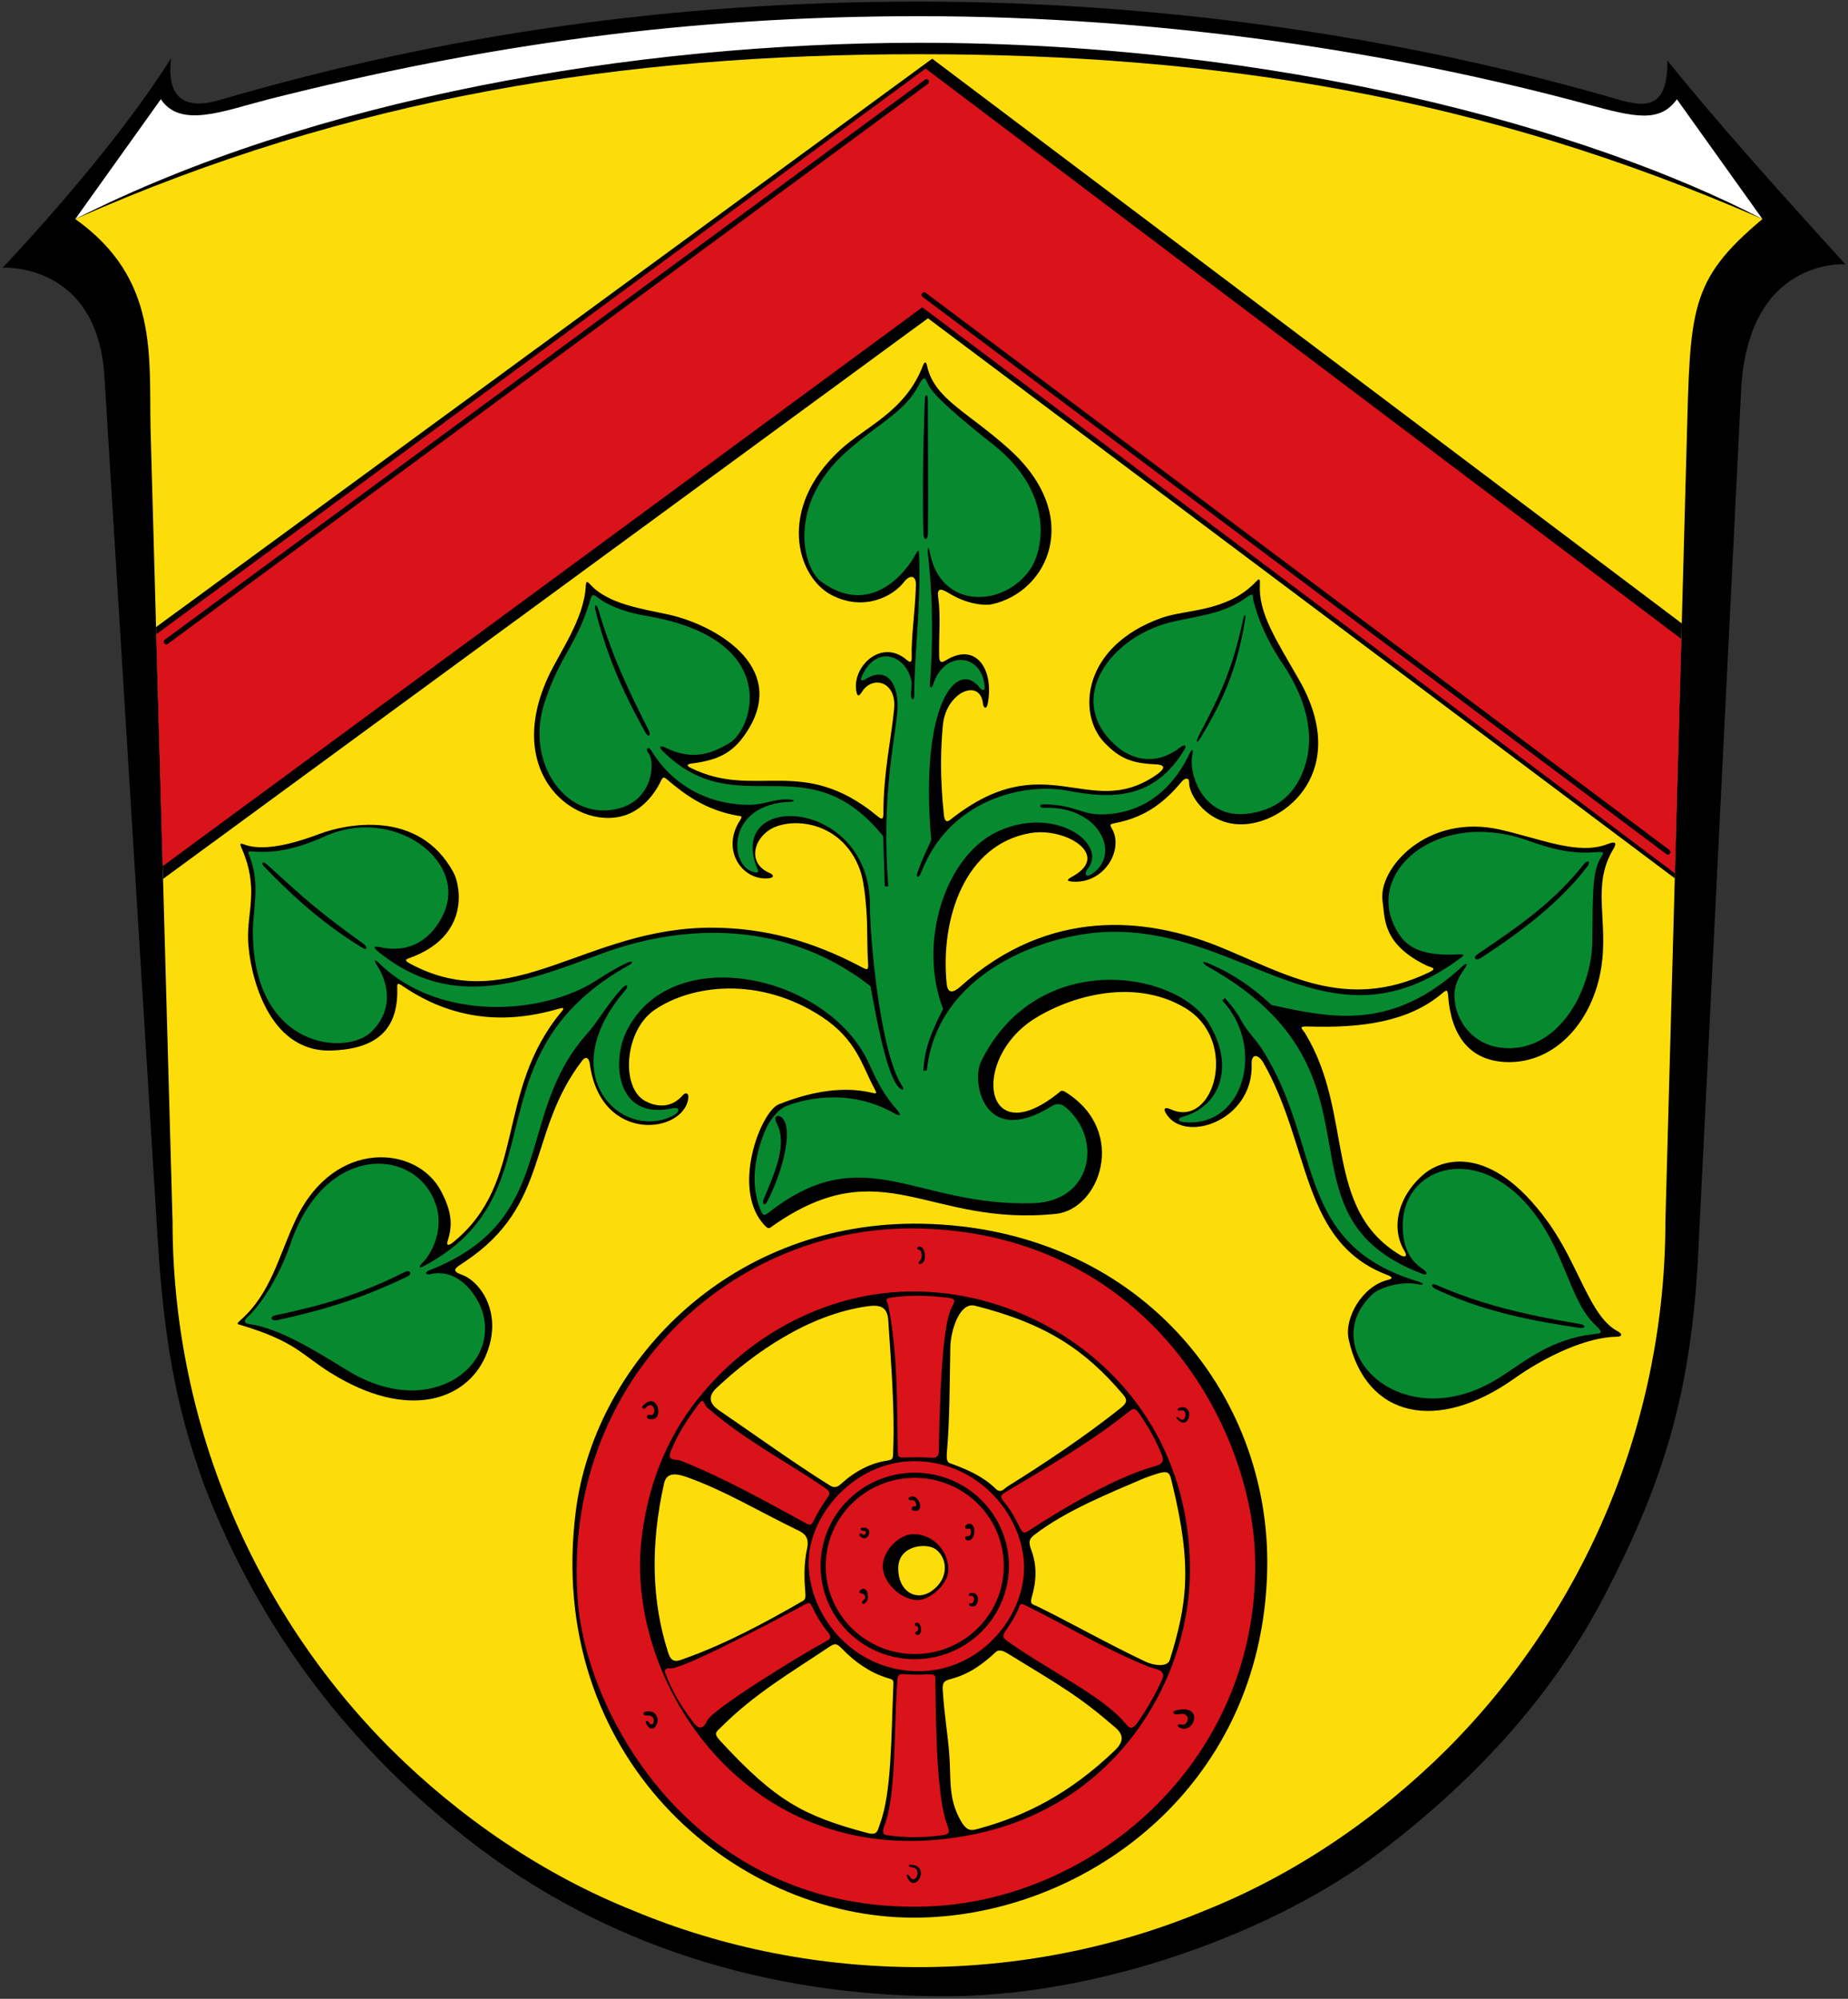 <?xml version="1.0" encoding="UTF-8" standalone="no"?>
<svg
   xmlns:dc="http://purl.org/dc/elements/1.1/"
   xmlns:cc="http://creativecommons.org/ns#"
   xmlns:rdf="http://www.w3.org/1999/02/22-rdf-syntax-ns#"
   xmlns:svg="http://www.w3.org/2000/svg"
   xmlns="http://www.w3.org/2000/svg"
   xmlns:sodipodi="http://sodipodi.sourceforge.net/DTD/sodipodi-0.dtd"
   xmlns:inkscape="http://www.inkscape.org/namespaces/inkscape"
   version="1.1"
   viewBox="0 0 1080 1168"
   id="svg30"
   sodipodi:docname="DEU Roedermark COA.svg"
   inkscape:export-filename="C:\Users\Jan\Pictures\Zu den Flaggen\Offenbach\Rödermark\Wappen Roedermark.png"
   inkscape:export-xdpi="96"
   inkscape:export-ydpi="96"
   inkscape:version="0.92.2 (5c3e80d, 2017-08-06)">
  <rect x="0" y="0" width="1080" height="1168" fill="#333333" stroke="none"/>
  <defs
     id="defs34" />
  <sodipodi:namedview
     pagecolor="#ffffff"
     bordercolor="#666666"
     borderopacity="1"
     objecttolerance="10"
     gridtolerance="10"
     guidetolerance="10"
     inkscape:pageopacity="0"
     inkscape:pageshadow="2"
     inkscape:window-width="1366"
     inkscape:window-height="705"
     id="namedview32"
     showgrid="false"
     inkscape:zoom="0.1628525"
     inkscape:cx="-166.37212"
     inkscape:cy="368.3549"
     inkscape:window-x="-8"
     inkscape:window-y="-8"
     inkscape:window-maximized="1"
     inkscape:current-layer="svg30"
     showguides="false" />
  <g
     id="g2174">
    <g
       id="g2135">
      <path
         d="m974.5 35.47c26.21 32.62 62.79 73.78 104 119 0 0-57.1-4.47-61 74l-25 503c-3.97 81.4-19.86 133.3-54.19 199.8-30.81 59.7-76 108.7-131.8 151.1-61.52 46.8-162.4 83.23-250 84.11-96.99.97-194.6-24.74-277-87.03-74-56-128.1-127.2-160.5-212.5-17-47-23.42-87-27-145l-30.98-502c-4.13-66.98-59.52-63.51-59.52-63.51s62.99-65.68 98.5-122.5c-3 24.52 9 30.17 28.5 24.47 131.5-38.47 264.5-57.47 408.5-57.47 129 0 268 17.21 401 55 18.55 5.27 36.65 13 36.49-20.53z"
         id="path24" />
      <path
         d="m94 58c11.51 17.09 36 7 63 0 126.9-32 245-48.54 380-48.54 144 0 280 21.54 390.9 51.58 27.26 7.385 42.1 10.96 52.1-3.04l50 70c-102-53-283-103-493-103-167-.02-355 33-493 103z"
         id="path26"
         fill="#fff" />
      <path
         d="m88 251 12.84 462.8c0 57.09 11.32 114.2 33.26 167 21.84 52.69 54.09 101.1 94.56 141.5 40.37 40.07 88.75 73.12 141.4 94.16 52.79 22.04 109.9 33.05 167 33.05s114.2-11.02 167-33.05c52.69-21.03 101.1-54.09 141.4-94.16 40.47-40.47 72.72-88.85 94.56-141.5 21.94-52.79 33.26-109.9 33.26-167l12.47-456c2.1-76.85 1.25-93.85 44.25-129.8-164.2-71.71-318.4-96.32-493-96.32s-332.8 25.37-493 96.32c49 34.95 42.96 79.76 44 123z"
         id="path28"
         style="fill:#fcdd09;fill-opacity:1"
         fill="#fff" />
    </g>
    <g
       id="g2130">
      <g
         id="g1468">
        <path
           sodipodi:nodetypes="ssssssssssssssssssssssssssssssssssssssssssssssssssssssssssssssssssssssssssssssssssssssssssssssssssssssssssssssssssssssssssssssss"
           inkscape:connector-curvature="0"
           id="path1279-2"
           d="m 239.756,563.157 c -4.065,-2.183 -2.334,-2.641 -0.096,-3.454 34.923,-12.686 29.699,-41.919 25.298,-49.989 -20.368,-37.35 -63.279,-28.052 -78.137,-22.443 -18.371,6.935 -34.33,10.118 -44.642,6.038 -1.757,-0.695 -2.115,-0.258 -1.151,1.919 10.667,24.092 3.19,37.28 3.986,54.672 0.837,18.282 11.055,65.195 48.614,63.98 26.399,-0.854 39.096,-12.095 38.548,-36.139 -0.058,-2.558 -0.28,-3.89 2.878,-1.727 29.745,20.367 60.555,22.563 91.532,13.432 3.22,-0.949 3.09,-0.099 1.727,1.535 -39.359,47.207 -20.183,100.008 -63.611,135.041 -2.042,1.647 -4.217,2.551 -2.985,-1.221 3.309,-10.13 1.513,-18.197 -3.801,-28.486 -14.062,-27.228 -62.352,-30.986 -84.703,15.654 -10.485,21.879 -14.507,43.368 -32.57,59.391 -2.94,2.608 -1.816,2.34 0.576,3.07 31.753,9.692 34.801,17.038 51.798,27.673 45.547,28.497 79.469,15.848 90.578,-9.21 11.013,-24.842 -2.671,-44.082 -13.746,-48.004 -6.813,-2.412 -3.386,-4.142 1.638,-7.468 50.111,-33.182 36.504,-75.414 68.625,-117.489 2.593,-3.397 4.181,-1.18 4.553,1.598 6.37,47.532 55.708,40.838 57.625,19.824 0.252,-2.765 -1.772,-3.08 -3.256,-1.357 -7.447,8.648 -16.751,6.205 -21.908,3.431 -14.513,-7.806 -12.223,-41.103 5.256,-53.157 21.825,-15.051 61.709,-19.94 98.027,3.982 20.269,13.351 23.438,28.614 30.587,41.823 1.577,2.914 1.548,3.183 -1.343,2.495 -20.489,-4.88 -41.187,1.494 -54.488,6.727 -10.673,4.199 -28.581,50.718 -7.684,71.373 1.91,1.888 2.638,0.724 4.222,-0.384 64.199,-44.88 90.528,0.725 165.357,-6.95 25.686,-2.635 42.197,-48.002 5.997,-70.969 -2.782,-1.765 -3.135,-0.746 -4.749,0.543 -43.547,34.783 -51.053,-19.753 -14.053,-43.428 18.799,-12.029 56.743,-24.992 87.979,-6.711 32.382,18.952 17.275,70.989 -7.95,59.496 -2.82,-1.285 -4.738,-0.947 -3.08,2.008 10.429,18.582 51.566,4.799 50.276,-28.688 -0.227,-5.899 3.868,-5.837 6.908,-0.48 27.761,48.925 21.92,104.811 72.439,123.962 2.952,1.119 3.376,2.109 0.192,2.878 -14.755,3.564 -25.636,22.11 -22.813,34.803 10.289,46.264 52.262,54.34 96.646,22.887 18.883,-13.382 42.636,-24.343 60.26,-24.527 2.768,-0.029 3.329,-1.572 0.271,-3.189 -16.393,-8.667 -22.466,-38.552 -40.807,-63.935 -33.739,-46.694 -62.339,-36.334 -72.257,-28.026 -15.178,12.713 -19.871,31.514 -11.43,45.217 1.8,2.922 0.212,3.939 -2.714,2.171 -45.167,-27.298 -26.766,-81.919 -55.225,-129.175 -1.853,-3.077 -4.802,-4.553 1.628,-4.342 30.531,1.004 58.441,-2.502 78.294,-19.405 2.772,-2.36 3.155,-2.03 3.454,1.823 1.754,22.599 12.349,37.942 34.663,38.396 28.128,0.572 49.859,-23.874 54.8,-55.2 4.368,-27.697 -5.885,-47.799 7.059,-69.26 2.311,-3.831 1.196,-4.721 -3.262,-2.974 -17.137,6.715 -38.436,-2.83 -62.672,-8.372 -43.142,-9.865 -71.922,22.987 -68.915,41.992 1.483,9.375 -0.473,24.748 25.712,37.381 2.597,1.253 6.941,1.377 1.17,4.123 -48.72,23.188 -84.406,0.183 -122.462,-15.188 -43.064,-17.394 -99.674,-22.804 -151.033,23.277 -4.175,3.746 -7.543,4.471 -8.141,-1.56 -3.803,-38.322 10.757,-81.439 48.82,-88.034 20.343,-3.525 46.813,12.406 25.571,24.859 -2.279,1.336 -6.142,3.099 -0.929,3.494 18.58,1.408 29.88,-18.42 23.411,-30.415 -1.33,-2.465 -2.165,-3.085 1.343,-3.742 18.804,-3.521 29.82,-13.15 39.05,-24.178 2.17,-2.593 4.491,-2.482 4.413,0.384 -0.203,7.513 10.885,24.561 30.539,24.478 26.037,-0.11 63.908,-31.594 33.81,-84.311 -13.792,-24.157 -23.88,-38.97 -22.974,-56.122 0.115,-2.176 -0.005,-3.812 -1.911,-1.762 -17.084,18.369 -40.966,16.335 -55.618,21.569 -46.374,16.564 -49.391,56.103 -33.352,72.842 8.737,9.119 15.82,12.101 29.638,12.695 5.722,0.246 6.756,2.089 0.29,6.481 -39.289,26.687 -64.325,-18.387 -120.133,26.036 -1.92,1.528 -3.186,0.764 -3.596,-3.053 -2.454,-22.843 -1.756,-39.893 -0.608,-52.21 1.831,-19.65 21.838,-27.851 23.456,-12.696 0.302,2.828 2.097,3.366 2.734,0.192 3.792,-18.879 -5.766,-35.572 -22.739,-26.481 -2.666,1.428 -5.428,4.067 -5.585,-1.224 -0.346,-11.598 1.046,-22.933 -0.599,-34.865 -0.834,-6.051 2.495,-4.491 6.76,-1.905 10.167,6.164 20.391,7.139 24.627,6.212 32.894,-7.199 53.567,-51.291 10.365,-90.408 -24.199,-21.911 -44.017,-29.495 -48.233,-48.881 -0.699,-3.215 -1.67,-2.154 -2.495,0 -10.157,26.527 -33.426,35.421 -48.091,48.898 -37.475,34.439 -25.646,74.619 -4.937,85.15 18.68,9.499 35.489,0.719 42.074,-7.808 3.315,-4.294 7.062,-4.024 6.92,1.764 -0.379,15.404 -2.834,29.978 -2.457,42.403 0.082,2.689 -0.787,3.214 -2.719,1.528 -14.778,-12.893 -31.781,3.39 -29.743,17.558 0.697,4.846 2.136,2.931 3.454,0.864 6.131,-9.62 20.223,-6.077 18.739,9.906 -1.628,17.535 -6.311,37.441 -6.269,61.325 0.008,4.428 -1.772,2.914 -3.664,1.357 -43.88,-36.137 -71.099,-9.245 -109.025,-28.087 -2.361,-1.173 -2.367,-2.128 0.611,-2.51 16.571,-2.127 25.072,-6.748 33.182,-20.002 22.853,-37.345 -20.336,-61.205 -46.5,-67.008 -15.374,-3.41 -35.366,-6 -45.977,-17.673 -1.933,-2.126 -2.399,-1.833 -2.578,1.221 -1.139,19.4 -15.517,38.76 -22.07,53.068 -27.936,61 22.795,93.943 50.231,78.338 8.666,-4.929 13.828,-13.569 15.595,-17.453 1.073,-2.358 1.696,-2.939 3.454,-1.439 11.03,9.409 22.994,18.111 41.353,21.396 1.954,0.35 3.467,-0.099 1.535,2.878 -11.254,17.343 1.526,35.413 16.934,33.725 3.321,-0.364 2.623,-2.163 0.672,-2.974 -14.546,-6.048 -9.068,-22.439 3.436,-27.204 13.931,-5.309 39.261,-1.036 48.977,24.85 2.242,5.972 3.445,15.956 4.111,27.625 0.493,8.637 0.081,17.65 0.802,27.739 0.271,3.788 -0.782,3.485 -3.358,2.111 -29.928,-15.958 -57.731,-23.051 -87.183,-23.269 -74.751,-0.553 -117.485,53.059 -177.052,21.062 z"
           style="fill:#000000;fill-opacity:1;stroke:none;stroke-width:1px;stroke-linecap:butt;stroke-linejoin:miter;stroke-opacity:1" />
        <path
           sodipodi:nodetypes="cssssssssscssssssssssssssssssssssssssssssssssssssssssssccsssssssssssssscsssssssssssscccsssssssssssssssssssscsssssssssssssssssssscccsssssssssc"
           inkscape:connector-curvature="0"
           id="path1319-3"
           d="m 378.817,439.836 c -1.82,-2.158 0.143,-3.921 1.727,-1.343 14.261,23.202 36.919,31.88 57.374,31.812 9.001,-0.03 15.011,-3.83 23.926,-3.071 2.957,0.252 2.519,1.234 -0.096,1.324 -37.206,1.281 -35.974,37.202 -21.439,40.978 3.737,0.971 2.967,-0.202 2.035,-2.578 -17.801,-45.412 66.051,-40.396 66.056,21.765 0,20.271 6.059,86.479 18.748,105.692 1.51,2.287 0.541,3.138 -1.636,1.163 -6.673,-6.056 -12.459,-35.337 -16.786,-59.306 -54.289,-42.333 -116.74,-33.808 -156.189,-19.325 -44.598,16.373 -87.723,34.645 -131.365,-0.734 -2.432,-1.972 -4.122,-3.857 1.085,-2.714 21.238,4.664 33.083,-9.564 37.709,-21.297 12.041,-30.546 -30.949,-61.109 -69.803,-43.6 -16.856,7.595 -29.532,10.019 -42.481,8.995 -2.702,-0.214 -3.008,-0.224 -1.823,2.782 6.516,16.532 1.717,31.156 1.943,45.802 1.032,66.835 54.833,70.963 69.294,56.703 12.678,-12.502 10.271,-27.605 3.397,-38.529 -2.297,-3.651 -1.497,-4.004 1.085,-1.493 35.971,34.982 96.201,29.499 126.026,10.61 7.375,-4.671 13.101,-8.277 19.567,-11.153 2.615,-1.163 3.083,0.175 0.95,1.357 -96.109,53.268 -39.506,134.006 -120.898,176.394 -2.981,1.552 -1.925,-0.508 -0.407,-2.035 6.308,-6.348 11.826,-19.406 8.551,-31.904 -9.258,-35.325 -64.808,-40.667 -85.757,21.134 -5.534,16.326 -16.114,34.25 -24.831,42.251 -2.068,1.897 -2.545,3.714 0.95,4.206 17.804,2.508 38.433,15.558 57.641,27.279 48.98,29.887 91.05,-4.272 77.56,-37.247 -3.221,-7.875 -13.373,-22.858 -29.531,-19.191 -2.626,0.596 -3.577,-1.058 -0.384,-2.303 75.057,-29.264 49.647,-90.2 91.471,-137.479 8.114,-9.172 12.071,-17.73 21.361,-27.547 2.652,-2.802 3.649,-0.917 1.535,1.535 -43.336,50.262 -0.78,88.75 28.4,72.919 3.587,-1.946 3.886,-5.064 -0.96,-4.03 -32.901,7.022 -35.171,-27.319 -26.998,-44.405 25.968,-54.294 118.253,-33.72 141.878,17.942 4.848,10.602 8.304,17.979 16.757,27.615 2.648,3.019 1.399,3.596 -1.535,1.919 -25.09,-14.338 -50.27,-9.412 -63.094,-4.52 -4.896,1.868 -9.865,8.07 -12.36,13.807 -4.98,11.449 -10.132,30.399 -2.821,47.492 1.598,3.735 2.684,2.514 5.97,0 54.883,-41.988 84.729,-2.343 153.138,-4.418 34.722,-1.053 40.571,-37.606 19.334,-55.815 -3.01,-2.581 -5.613,-2.647 -8.635,-0.767 -39.59,24.63 -46.824,-14.516 -41.174,-26.056 32.442,-66.262 113.682,-53.539 132.848,-22.945 15.891,25.367 7.066,49.152 -15.11,55.142 -2.342,0.633 -3.401,2.651 0.768,3.07 35.504,3.566 47.911,-44.196 22.471,-71.143 l 1.628,-1.357 c 4.289,4.883 7.095,8.582 9.232,12.615 3.704,6.989 8.343,10.894 12.328,17.108 35.874,55.937 18.103,114.026 91.467,135.952 3.701,1.106 3.176,2.366 0,1.628 -8.635,-2.007 -21.978,1.25 -26.885,5.841 -34.321,32.107 17.333,84.874 74.392,48.58 15.661,-9.961 30.052,-22.556 55.344,-25.384 3.02,-0.338 5.884,-0.278 1.357,-4.478 -11.521,-10.689 -14.716,-25.627 -24.322,-45.823 -31.138,-65.46 -87.325,-52.762 -88.959,-15.05 -0.582,13.442 3.711,22.302 11.834,27.478 2.735,1.743 2.638,3.852 -0.192,2.782 -92.154,-34.825 -13.444,-116.838 -125.503,-179.568 -3.058,-1.712 -4.51,-3.998 0.407,-1.9 14.972,6.389 25.214,13.744 36.771,24.288 35.24,7.753 70.433,15.222 111.4,-22.524 2.366,-2.18 3.952,-2.329 0.95,1.9 -5.084,7.16 -6.534,13.093 -4.807,21.295 2.403,11.414 11.642,22.369 26.044,24.223 33.303,4.287 53.453,-32.842 53.83,-62.058 0.339,-26.33 -0.321,-40.55 5.057,-49.07 2.295,-3.636 1.633,-3.369 -4.923,-2.956 -12.991,0.817 -24.337,-2.104 -37.548,-6.835 -54.109,-19.38 -97.778,19.86 -75.967,53.978 3.714,5.81 10.344,13.884 35.058,12.469 3.325,-0.19 3.794,0.235 1.764,1.764 -77.533,58.382 -126.312,-18.006 -207.572,-14.86 -35.876,1.389 -98.699,23.424 -104.781,80.804 l -2.035,0.407 c 0.578,-14.176 6.001,-25.238 11.533,-36.229 -14.904,-38.548 1.038,-89.161 31.691,-103.591 33.477,-15.759 64.684,6.906 52.902,21.573 -2.158,2.687 -1.583,5.797 2.494,3.07 17.255,-11.538 4.202,-39.705 -27.824,-38.57 -3.442,0.122 -3.158,-2.174 -0.384,-2.111 18.908,0.431 21.887,6.317 34.743,5.94 27.795,-0.815 43.122,-19.678 50.726,-36.166 1.035,-2.244 2.045,-1.55 1.48,0.671 -2.892,11.373 5.995,38.363 32.133,35.076 20.388,-2.564 29.978,-15.035 34.125,-29.991 5.971,-21.537 -3.926,-43.288 -13.492,-57.357 -9.28,-13.65 -14.636,-26.624 -17.289,-37.338 -0.619,-2.501 0.947,-5.211 -4.222,-1.535 -11.591,8.243 -22.29,9.818 -40.879,13.608 -38.394,7.828 -66.287,46.519 -34.429,73.51 6.519,5.523 20.555,12.787 36.738,0.385 3.251,-2.491 3.761,-0.746 2.494,1.343 -17.573,28.984 -42.016,29.016 -68.141,23.949 -24.555,-4.762 -69.124,4.379 -85.758,48.02 -1.119,2.936 -3.278,3.362 -2.035,-0.271 2.432,-7.108 5.261,-12.808 7.986,-18.928 -6.983,-79.022 15.002,-106.463 28.514,-88.808 1.103,1.441 3.041,2.114 2.714,-1.221 -1.898,-19.346 -23.715,-20.929 -30.123,-0.814 -0.893,2.804 -2.061,1.862 -1.9,-0.136 1.724,-21.3 2.061,-48.878 -1.221,-76.935 -0.246,-2.1 0.317,-4.989 1.221,-0.136 6.226,33.416 43.04,32.345 58.557,9.986 8.161,-11.759 14.046,-44.961 -21.564,-73.066 -17.3,-13.654 -34.587,-28.046 -37.807,-34.751 -1.791,-3.73 -2.23,-6.431 -5.699,0.136 -8.53,16.146 -23.397,21.993 -42.38,38.931 -34.698,30.961 -25.379,67.937 -14.668,75.773 28.627,20.944 49.551,-4.868 55.529,-16.48 1.109,-2.155 1.672,-1.618 1.727,-0.192 1.238,32.289 -2.88,58.998 -2.786,82.975 0.014,3.479 -1.834,3.05 -1.9,0.136 -0.081,-3.591 0.694,-6.218 0.158,-8.629 -3.365,-15.126 -20.54,-20.909 -28.788,-2.769 -1.47,3.233 0.082,3.164 1.9,2.035 13.625,-8.459 19.742,4.341 18.771,17.977 -1.253,17.593 -9.514,49.671 -5.338,103.056 h -2.035 l -0.95,-29.309 c -44.776,-55.349 -85.082,-6.1 -129.039,-49.933 -2.006,-2 -1.583,-3.492 1.628,-1.9 17.027,8.441 28.279,2.777 37.467,-2.534 14.047,-8.12 31.309,-61.072 -48.946,-74.45 -7.758,-1.293 -19.944,-4.46 -27.812,-10.56 -3.429,-2.659 -3.615,-1.634 -4.797,2.303 -7.701,25.641 -17.281,31.085 -26.402,58.974 -11.761,35.959 13.514,70.454 44.083,61.712 19.458,-5.565 20.78,-27.314 16.476,-32.415 z"
           style="fill:#078930;fill-opacity:1;stroke:none;stroke-width:1px;stroke-linecap:butt;stroke-linejoin:miter;stroke-opacity:1" />
        <path
           sodipodi:nodetypes="ssssssssssssssssssssssssssssssssssssssssssssssss"
           inkscape:connector-curvature="0"
           id="path1366-0"
           d="m 541.428,230.982 c -0.418,0.022 -0.851,0.891 -0.922,2.566 -1.215,28.723 -1.406,64.988 -0.801,78.645 0.177,3.989 2.534,3.498 2.59,-0.191 0.215,-14.178 0.093,-49.613 -0.037,-78.494 -0.008,-1.72 -0.412,-2.547 -0.83,-2.525 z M 348.264,353.777 c -0.527,-0.114 -0.786,0.974 -0.27,2.984 6.567,25.553 14.691,45.164 29.24,71.356 1.671,3.008 3.404,1.692 1.895,-1.303 -9.946,-19.73 -20.88,-41.447 -29.393,-70.455 -0.492,-1.676 -1.063,-2.493 -1.473,-2.582 z m 379.289,5.705 c -0.268,-0.092 -0.693,0.649 -1.041,2.334 -6.789,32.818 -16.52,49.93 -26.072,68.34 -1.699,3.275 -0.948,4.585 1.105,1.16 11.867,-19.797 21.06,-38.039 26.121,-69.16 0.269,-1.655 0.155,-2.582 -0.113,-2.674 z m 200.312,143.879 c -0.527,-0.01 -1.281,0.41 -2.062,1.395 -17.093,21.536 -35.542,34.788 -62.148,52.709 -3.312,2.231 -1.327,4.341 1.77,2.336 25.292,-16.374 47.158,-33.626 62.27,-53.523 1.301,-1.712 1.051,-2.904 0.172,-2.916 z m -774.033,0.6 c -0.865,-0.025 -0.757,1.125 0.85,2.779 12.88,13.263 31.729,31.769 57.152,47.15 2.944,1.781 3.13,-0.554 0.406,-2.51 -26.32,-18.899 -34.326,-26.293 -55.912,-45.957 -1.107,-1.008 -1.977,-1.448 -2.496,-1.463 z m 300.734,148.096 c -1.279,0.066 -2.107,1.618 -0.719,4.203 6.245,11.631 -0.106,27.055 -7.432,44.125 -1.42,3.309 0.581,4.614 2.051,1.691 11.672,-23.21 15.23,-47.658 6.67,-49.955 -0.196,-0.052 -0.388,-0.074 -0.57,-0.064 z m -216.451,90.756 c -0.445,0.025 -0.96,0.162 -1.522,0.445 -25.777,12.988 -47.075,19.318 -75.445,25.299 -3.907,0.824 -2.743,3.657 0.863,2.879 27.463,-5.926 50.176,-12.961 76.142,-25.531 2.516,-1.218 1.89,-3.201 -0.039,-3.092 z m 599.609,7.705 c -1.487,0.058 -1.056,1.656 1.449,2.83 24.201,11.344 49.983,17.741 84.201,22.633 3.406,0.487 3.476,-1.715 0.168,-2.262 -34.028,-5.626 -58.397,-11.768 -83.697,-22.674 -0.917,-0.395 -1.625,-0.547 -2.121,-0.527 z"
           style="fill:#000000;fill-opacity:1;stroke:none;stroke-width:1px;stroke-linecap:butt;stroke-linejoin:miter;stroke-opacity:1" />
      </g>
      <g
         id="g1776">
        <path
           sodipodi:nodetypes="csssccccccsccsscccscccccccccscccccccccccscsccccsssssccccccscsssssssssss"
           inkscape:connector-curvature="0"
           id="path1456-3"
           d="m 534.068,715.056 c -109.659,0.307 -186.916,82.611 -197.623,168.461 -17.712,142.021 90.965,236.976 197.488,237.084 96.791,0.098 203.625,-73.531 206.635,-202.928 2.428,-104.379 -76.252,-199.955 -201.254,-202.57 -1.757,-0.037 -3.505,-0.052 -5.246,-0.047 z m 34.053,47.73 c 0.536,0 1.089,0.064 1.656,0.207 42.164,10.592 64.655,26.282 86,51.264 2.717,3.179 3.707,4.883 -0.748,8.449 -20.42,16.347 -45.15,32.796 -66.092,45.838 -2.06,1.283 -4.014,4.446 -7.158,1.336 -7.026,-6.95 -16.033,-10.912 -24.766,-14.178 -2.589,-0.968 -4.235,-0.505 -3.607,-7.467 1.613,-17.898 1.54,-38.161 1.988,-61.119 0.171,-8.775 4.682,-24.303 12.727,-24.33 z m -57.686,0.244 c 4.572,-0.108 8.214,1.426 8.66,8.305 1.674,25.837 3.825,51.625 2.918,75.566 -0.195,5.148 0.366,6.034 -3.693,6.641 -9.469,1.415 -18.75,6.213 -26.777,13.562 -3.507,3.21 -5.428,1.621 -7.572,0.287 -18.801,-11.698 -44.221,-29.916 -63.918,-43.361 -7.477,-5.104 -4.537,-9.932 -1.389,-12.895 21.551,-20.272 53.572,-43.033 88.486,-47.815 1.126,-0.154 2.23,-0.266 3.285,-0.291 z m 170.67,97.262 c 2.632,0.18 2.913,2.46 4.021,7.002 11.815,48.4 8.57,70.203 -1.471,102.674 -1.415,4.576 -9.826,3.112 -14.078,1.094 -23.023,-10.928 -44.025,-22.938 -63.834,-32.615 -1.572,-0.768 -4.088,-0.648 -2.859,-4.816 2.739,-9.293 3.421,-18.485 -0.344,-28.336 -1.967,-5.147 -0.185,-6.731 2.133,-8.52 18.108,-13.973 44.093,-24.424 64.525,-33.168 6.39,-2.323 9.859,-3.454 11.906,-3.314 z m -287.051,1.307 c 2.248,-0.05 4.908,0.676 7.654,1.664 22.307,8.022 41.492,19.789 65.062,31.203 3.804,1.842 6.256,4.304 4.867,10.641 -1.837,8.382 -1.683,17.29 -1.059,24.656 0.311,3.674 0.194,4.838 -1.398,5.756 -22.452,12.944 -45.02,24.988 -68.016,33.285 -4.937,1.782 -8.455,3.781 -10.623,-2.908 -9.644,-29.757 -10.632,-62.641 -2.426,-99.152 0.838,-3.73 3.047,-5.08 5.938,-5.144 z m 130.896,54.524 c 0.244,-13.219 16.432,-14.619 21.686,-10.947 7.074,4.945 8.477,17.163 -2.317,24.638 -8.968,6.211 -19.623,0.086 -19.369,-13.691 z m -36.84,44.726 c 1.217,0.01 2.334,0.903 4.262,2.883 7.297,7.492 15.77,13.485 25.898,16.721 3.769,1.204 3.97,0.745 3.809,4.547 -1.279,30.154 -0.999,62.808 -7.842,80.861 -1.428,3.768 -1.23,6.893 -7.414,5.234 -37.547,-10.07 -53.449,-18.752 -85.615,-53.51 -4.544,-4.91 -2.883,-5.218 0.727,-8.815 19.107,-19.038 40.763,-31.739 61.311,-45.494 2.33,-1.56 3.648,-2.437 4.865,-2.428 z m 93.85,4.527 c 1.609,-1.494 3.766,-1.107 7.266,1.035 31.875,19.512 41.396,24.811 62.485,42.984 4.933,4.251 5.335,8.21 -0.31,13.6 -26.296,25.107 -51.59,37.897 -78.612,45.364 -5.3,1.464 -7.997,2.819 -12.932,-7.518 -5.554,-11.633 -4.068,-22.345 -5.084,-35.702 -0.885,-11.648 -2.878,-22.948 -3.793,-37.063 -0.319,-4.921 0.559,-5.834 4.871,-6.99 10.558,-2.832 18.288,-8.446 26.109,-15.709 z"
           style="fill:#000000;fill-opacity:1;stroke:none;stroke-width:1px;stroke-linecap:butt;stroke-linejoin:miter;stroke-opacity:1" />
        <path
           sodipodi:nodetypes="ssssssssssssss"
           inkscape:connector-curvature="0"
           id="path1502-8"
           d="m 539.046,717.902 c -111.205,-3.603 -211.203,89.259 -201.361,217.642 5.223,68.139 69.488,182.503 203.119,178.557 98.74,-2.916 196.705,-86.336 192.627,-205.666 -2.542,-74.414 -61.967,-186.243 -194.385,-190.533 z m 3.646,37.019 c 38.306,2.222 77.221,18.633 106.183,47.321 27.996,27.732 46.692,66.935 46.547,115.884 -0.095,32.091 -11.29,68.284 -34.578,97.89 -21.337,27.126 -52.825,48.723 -95.231,56.574 -64.68,11.975 -115.175,-11.08 -148.047,-47.549 -31.674,-35.14 -46.988,-82.734 -42.869,-123.449 2.779,-27.464 11.688,-55.34 29.712,-79.648 30.001,-40.46 80.84,-70.355 138.283,-67.023 z"
           style="fill:#da121a;fill-opacity:1;stroke:none;stroke-width:1px;stroke-linecap:butt;stroke-linejoin:miter;stroke-opacity:1" />
        <path
           sodipodi:nodetypes="ssssssssss"
           inkscape:connector-curvature="0"
           id="path1505-7"
           d="m 536.332,853.861 c -34.662,-1.145 -62.554,29.035 -63.68,57.645 -1.21,30.771 24.752,64.618 63.408,65.077 36.136,0.429 62.448,-31.089 62.416,-60.577 -0.032,-29.295 -25.27,-60.926 -62.145,-62.145 z m -2.441,42.605 c 12.134,0.057 20.968,10.911 20.29,21.513 -0.533,8.335 -11.33,17.701 -18.935,17.022 -9.56,-0.854 -19.567,-10.63 -19.331,-20.225 0.21,-8.507 9.466,-18.35 17.975,-18.31 z"
           style="fill:#da121a;fill-opacity:1;stroke:none;stroke-width:1px;stroke-linecap:butt;stroke-linejoin:miter;stroke-opacity:1" />
        <path
           sodipodi:nodetypes="sssssssss"
           inkscape:connector-curvature="0"
           id="path1508-6"
           d="m 391.473,974.899 c -1.307,-0.415 -3.505,0.58 -2.837,2.369 4.514,12.088 10.367,21.221 17.046,29.799 3.945,5.067 6.437,1.008 7.548,-1.53 2.857,-6.527 52.555,-37.238 70.36,-46.922 2.591,-1.409 1.655,-3.126 0.288,-4.797 -4.129,-5.048 -7.13,-10.232 -9.595,-15.639 -0.847,-1.858 -2.083,-1.568 -3.742,-0.672 -25.421,13.744 -74.253,38.923 -79.069,37.393 z"
           style="fill:#da121a;fill-opacity:1;stroke:none;stroke-width:1px;stroke-linecap:butt;stroke-linejoin:miter;stroke-opacity:1" />
        <path
           sodipodi:nodetypes="sssssssss"
           inkscape:connector-curvature="0"
           id="path1510-6"
           d="m 516.861,1066.822 c -1.923,4.919 0,5.39 1.696,5.631 10.818,1.532 21.629,1.447 32.387,-0.047 4.978,-0.691 3.72,-2.751 2.495,-6.237 -5.97,-16.981 -6.382,-53.687 -6.794,-82.728 -0.049,-3.43 1.072,-5.373 -4.749,-5.02 -4.786,0.29 -9.44,0.196 -14.044,-0.136 -3.561,-0.256 -3.334,2.103 -3.596,5.97 -1.958,28.898 -0.512,64.966 -7.395,82.566 z"
           style="fill:#da121a;fill-opacity:1;stroke:none;stroke-width:1px;stroke-linecap:butt;stroke-linejoin:miter;stroke-opacity:1" />
        <path
           sodipodi:nodetypes="sssssssss"
           inkscape:connector-curvature="0"
           id="path1512-0"
           d="m 595.628,938.936 c 0.932,-2.494 1.904,-1.667 4.478,-0.407 24.361,11.925 44.037,24.445 71.521,35.58 3.54,1.434 10.19,1.443 7.517,7.365 -4.349,9.637 -9.57,18.303 -14.216,24.921 -3.327,4.739 -4.915,3.591 -7.292,0.672 -12.678,-15.57 -44.427,-30.765 -68.121,-47.493 -3.376,-2.383 -4.165,-3.116 -1.631,-6.908 2.686,-4.02 5.556,-7.873 7.745,-13.73 z"
           style="fill:#da121a;fill-opacity:1;stroke:none;stroke-width:1px;stroke-linecap:butt;stroke-linejoin:miter;stroke-opacity:1" />
        <path
           sodipodi:nodetypes="ccssssccc"
           inkscape:connector-curvature="0"
           id="path1514-0"
           d="m 407.836,821.16 c 3.626,-5.216 3.374,-0.773 5.021,0.95 22.31,19.536 45.018,30.782 68.719,46.988 4.096,2.8 3.775,3.493 1.507,6.763 -2.879,4.15 -5.238,8.093 -7.264,12.139 -1.626,3.247 -2.257,3.53 -4.509,2.303 -23.944,-13.047 -47.646,-26.448 -73.785,-36.848 -2.708,-0.836 -7.734,0.438 -5.563,-5.292 4.012,-10.067 9.709,-18.73 15.875,-27.002 z"
           style="fill:#da121a;fill-opacity:1;stroke:none;stroke-width:1px;stroke-linecap:butt;stroke-linejoin:miter;stroke-opacity:1" />
        <path
           sodipodi:nodetypes="sssssssss"
           inkscape:connector-curvature="0"
           id="path1516-3"
           d="m 588.554,871.4 c -3.802,2.281 -4.553,2.85 -1.535,6.524 3.931,4.785 6.672,10.041 8.635,14.008 2.545,5.144 3.335,3.978 7.1,1.535 21.098,-13.685 50.654,-30.818 71.617,-36.48 5.392,-1.456 5.987,-3.438 4.564,-6.984 -3.44,-8.571 -8.122,-16.796 -13.564,-24.57 -2.399,-3.428 -4.126,-1.752 -6.242,-0.068 -22.592,17.988 -46.701,31.707 -70.575,46.034 z"
           style="fill:#da121a;fill-opacity:1;stroke:none;stroke-width:1px;stroke-linecap:butt;stroke-linejoin:miter;stroke-opacity:1" />
        <path
           sodipodi:nodetypes="sssssssss"
           inkscape:connector-curvature="0"
           id="path1526-1"
           d="m 524.663,847.89 c 0.05,3.178 0.316,3.847 2.714,3.799 5.838,-0.115 11.671,-0.198 17.504,0.136 2.705,0.155 3.765,-1.259 3.799,-3.799 0.636,-47.576 3.401,-76.706 7.445,-83.893 2.017,-3.584 2.602,-5.255 -1.727,-5.757 -10.974,-1.271 -21.909,-1.815 -33.197,-0.192 -5.144,0.74 -2.626,1.758 -1.919,5.373 5.254,26.87 4.929,55.735 5.381,84.333 z"
           style="fill:#da121a;fill-opacity:1;stroke:none;stroke-width:1px;stroke-linecap:butt;stroke-linejoin:miter;stroke-opacity:1" />
        <path
           sodipodi:nodetypes="ssssss"
           inkscape:connector-curvature="0"
           id="path1585-0"
           d="m 377.739,1002.459 c -2.099,0.207 -2.555,-1.914 -0.136,-2.307 4.45,-0.723 6.514,2.018 6.715,4.578 0.324,4.12 -3.91,8.512 -6.72,2.335 -0.679,-1.494 0.559,-2.211 1.919,-0.228 2.358,3.439 5.161,-5.063 -1.778,-4.378 z"
           style="fill:#040000;fill-opacity:1;stroke:none;stroke-width:1px;stroke-linecap:butt;stroke-linejoin:miter;stroke-opacity:1" />
        <path
           sodipodi:nodetypes="sssss"
           inkscape:connector-curvature="0"
           id="path1585-6-6"
           d="m 532.85,1091.17 c -1.709,-0.083 -2.627,-1.662 -0.28,-1.491 11.845,0.864 1.889,17.835 -2.403,7.104 -0.66,-1.649 0.424,-1.877 1.343,-0.324 3.447,5.822 7.973,-4.966 1.34,-5.29 z"
           style="fill:#040000;fill-opacity:1;stroke:none;stroke-width:1px;stroke-linecap:butt;stroke-linejoin:miter;stroke-opacity:1" />
        <path
           sodipodi:nodetypes="sssss"
           inkscape:connector-curvature="0"
           id="path1585-6-2-3"
           d="m 688.46,1001.746 c -2.704,0.556 -4.271,-1.669 -0.562,-2.441 16.461,-3.425 9.555,15.055 1.19,10.021 -1.546,-0.931 -0.799,-2.152 1.535,-1.571 3.918,0.976 6.3,-7.751 -2.162,-6.009 z"
           style="fill:#040000;fill-opacity:1;stroke:none;stroke-width:1px;stroke-linecap:butt;stroke-linejoin:miter;stroke-opacity:1" />
        <path
           sodipodi:nodetypes="sssss"
           inkscape:connector-curvature="0"
           id="path1585-6-7-4"
           d="m 690.023,824.235 c -1.919,0.638 -2.474,-1.039 -0.746,-1.56 9.417,-2.843 5.904,14.239 -1.153,6.716 -1.092,-1.164 -0.491,-2.092 1.289,-0.475 3.834,3.484 4.99,-6.136 0.611,-4.681 z"
           style="fill:#040000;fill-opacity:1;stroke:none;stroke-width:1px;stroke-linecap:butt;stroke-linejoin:miter;stroke-opacity:1" />
        <path
           sodipodi:nodetypes="sssss"
           inkscape:connector-curvature="0"
           id="path1585-6-1-0"
           d="m 537.121,730.296 c -1.368,-0.018 -1.841,-1.61 0.339,-1.832 3.141,-0.319 4.734,9.101 0.611,10.036 -1.385,0.314 -1.708,-0.497 -0.678,-1.459 2.192,-2.048 1.156,-6.727 -0.271,-6.746 z"
           style="fill:#040000;fill-opacity:1;stroke:none;stroke-width:1px;stroke-linecap:butt;stroke-linejoin:miter;stroke-opacity:1" />
        <path
           sodipodi:nodetypes="sssss"
           inkscape:connector-curvature="0"
           id="path1644-8"
           d="m 375.704,821.452 c -1.101,1.174 0.408,2.576 1.696,1.153 4.944,-5.46 6.921,5.507 2.51,4.206 -1.979,-0.584 -2.537,1.831 -0.814,2.307 9.884,2.727 5.652,-17.312 -3.392,-7.666 z"
           style="fill:#040000;fill-opacity:1;stroke:none;stroke-width:1px;stroke-linecap:butt;stroke-linejoin:miter;stroke-opacity:1" />
        <path
           sodipodi:nodetypes="sssss"
           inkscape:connector-curvature="0"
           id="path1661-0"
           d="m 531.371,875.046 c -1.108,0.753 0.184,2.029 1.439,1.631 2.463,-0.78 3.705,4.308 1.535,3.55 -1.111,-0.388 -2.44,1.953 -0.864,2.399 8.11,2.292 3.209,-11.195 -2.111,-7.58 z"
           style="fill:#040000;fill-opacity:1;stroke:none;stroke-width:1px;stroke-linecap:butt;stroke-linejoin:miter;stroke-opacity:1" />
        <path
           sodipodi:nodetypes="sssss"
           inkscape:connector-curvature="0"
           id="path1663-9"
           d="m 503.738,892.796 c -1.612,0.266 -0.638,1.755 0.767,1.727 2.873,-0.057 1.188,3.601 -0.767,1.823 -0.821,-0.747 -2.076,0.279 -1.247,1.151 4.959,5.22 8.838,-5.954 1.247,-4.701 z"
           style="fill:#040000;fill-opacity:1;stroke:none;stroke-width:1px;stroke-linecap:butt;stroke-linejoin:miter;stroke-opacity:1" />
        <path
           sodipodi:nodetypes="sssss"
           inkscape:connector-curvature="0"
           id="path1665-4"
           d="m 503.259,928.871 c -1.462,1.017 -1.238,2.151 -0.192,2.207 2.238,0.119 3.82,2.464 1.343,4.222 -1.373,0.974 -0.581,2.325 0.576,1.823 4.113,-1.787 2.131,-10.936 -1.727,-8.251 z"
           style="fill:#040000;fill-opacity:1;stroke:none;stroke-width:1px;stroke-linecap:butt;stroke-linejoin:miter;stroke-opacity:1" />
        <path
           sodipodi:nodetypes="sssss"
           inkscape:connector-curvature="0"
           id="path1667-6"
           d="m 535.409,950.152 c -1.374,0.02 -1.056,-2.093 0.746,-1.9 2.538,0.272 3.119,7.27 0,7.124 -1.661,-0.078 -1.566,-1.933 -0.475,-2.035 1.401,-0.132 1.23,-3.211 -0.271,-3.189 z"
           style="fill:#040000;fill-opacity:1;stroke:none;stroke-width:1px;stroke-linecap:butt;stroke-linejoin:miter;stroke-opacity:1" />
        <path
           sodipodi:nodetypes="sssss"
           inkscape:connector-curvature="0"
           id="path1669-9"
           d="m 567.159,930.952 c -1.548,0.306 -1.072,1.821 -0.136,1.628 3.426,-0.704 2.285,5.018 0.339,4.342 -1.152,-0.4 -1.689,1.173 0.203,1.764 4.704,1.469 6.116,-9.024 -0.407,-7.734 z"
           style="fill:#040000;fill-opacity:1;stroke:none;stroke-width:1px;stroke-linecap:butt;stroke-linejoin:miter;stroke-opacity:1" />
        <path
           sodipodi:nodetypes="sssss"
           inkscape:connector-curvature="0"
           id="path1671-1"
           d="m 565.396,897.64 c -1.499,-0.335 -2.025,2.2 0.068,2.51 5.236,0.776 5.535,-12.112 -0.407,-9.295 -1.525,0.723 -1.452,3.271 0.95,2.442 2.158,-0.744 1.984,4.922 -0.611,4.342 z"
           style="fill:#040000;fill-opacity:1;stroke:none;stroke-width:1px;stroke-linecap:butt;stroke-linejoin:miter;stroke-opacity:1" />
        <ellipse
           ry="52.989"
           rx="53.531"
           cy="915.076"
           cx="534.594"
           id="path1673-3"
           style="fill:none;fill-opacity:1;stroke:#000000;stroke-width:3;stroke-miterlimit:4;stroke-dasharray:none;stroke-opacity:1" />
      </g>
      <g
         id="g2069"
         transform="translate(1421.555,144.942)">
        <path
           inkscape:connector-curvature="0"
           id="path1868"
           d="m -876.774,-110.639 -453.578,332.125 4.082,147.17 447.022,-327.598 436.457,327.232 4.074,-148.953 z"
           style="fill:#000000;fill-opacity:1;stroke:none;stroke-width:1px;stroke-linecap:butt;stroke-linejoin:miter;stroke-opacity:1" />
        <path
           inkscape:connector-curvature="0"
           id="path1991"
           d="m -880.608,-104.872 -449.629,330.559 3.76,135.522 443.949,-326.576 439.816,330.768 3.746,-136.981 z"
           style="fill:#da121a;fill-opacity:1;stroke:none;stroke-width:1px;stroke-linecap:butt;stroke-linejoin:miter;stroke-opacity:1" />
        <path
           inkscape:connector-curvature="0"
           id="path2043"
           d="M -1324.353,230.079 -880.11,-97.14"
           style="fill:none;stroke:#000000;stroke-width:3;stroke-linecap:round;stroke-linejoin:miter;stroke-miterlimit:4;stroke-dasharray:none;stroke-opacity:1" />
        <path
           sodipodi:nodetypes="cc"
           inkscape:connector-curvature="0"
           id="path2045"
           d="m -881.469,27.361 434.664,325.595"
           style="fill:none;stroke:#000000;stroke-width:3;stroke-linecap:round;stroke-linejoin:miter;stroke-miterlimit:4;stroke-dasharray:none;stroke-opacity:1" />
      </g>
    </g>
  </g>
</svg>
